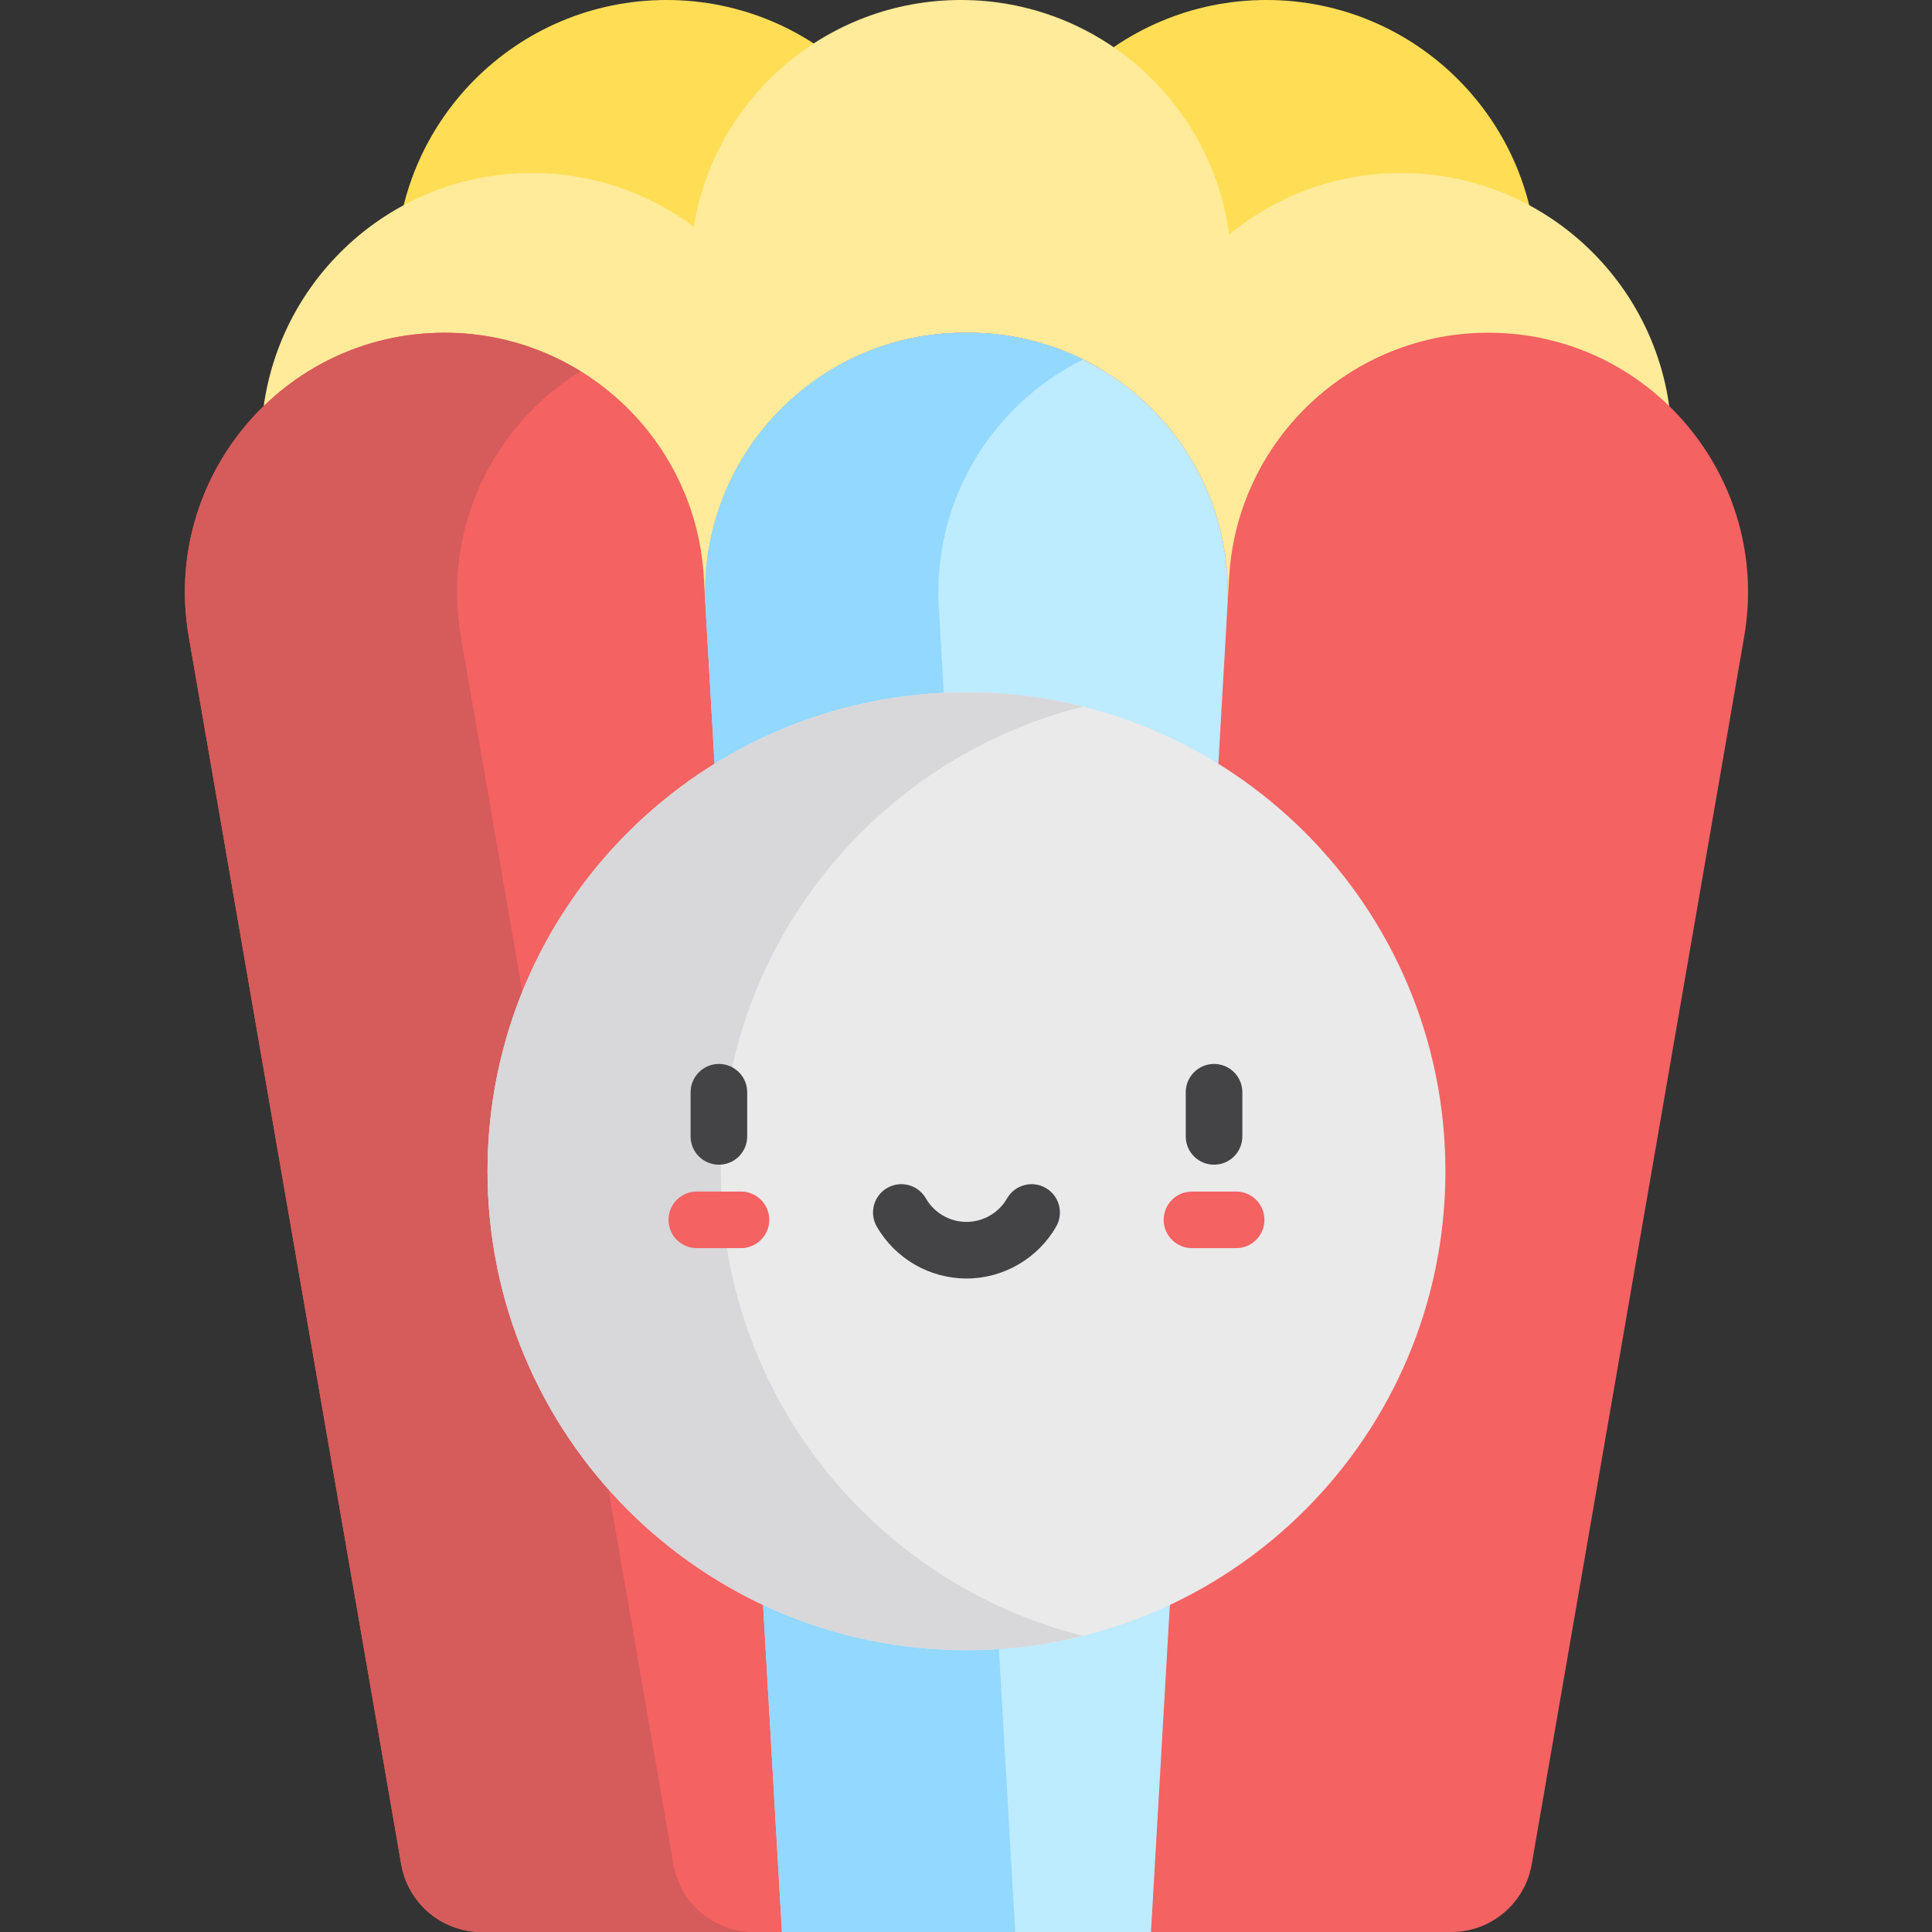 <svg height="512pt" viewBox="-49 0 512 512" width="512pt" xmlns="http://www.w3.org/2000/svg"><rect x="-49" y="0" width="512" height="512" fill="#333333" stroke="none"/><path d="m199.383 71.758c0 39.629-32.129 71.758-71.758 71.758-39.633 0-71.758-32.129-71.758-71.758 0-39.633 32.125-71.758 71.758-71.758 39.629 0 71.758 32.125 71.758 71.758zm0 0" fill="#ffde55"/><path d="m358.383 71.758c0 39.629-32.125 71.758-71.758 71.758-39.629 0-71.758-32.129-71.758-71.758 0-39.633 32.129-71.758 71.758-71.758 39.633 0 71.758 32.125 71.758 71.758zm0 0" fill="#ffde55"/><path d="m322.289 189.359c39.633 0 71.758-32.129 71.758-71.758 0-39.629-32.125-71.758-71.758-71.758-17.293 0-33.156 6.121-45.551 16.312-4.691-35.09-34.723-62.156-71.098-62.156-35.648 0-65.211 26-70.793 60.066-11.965-8.934-26.809-14.223-42.891-14.223-39.629 0-71.758 32.125-71.758 71.758 0 39.629 32.129 71.754 71.758 71.754h230.332zm0 0" fill="#ffeb99"/><path d="m345.426 88.172c-36.465 0-66.598 28.441-68.695 64.844l-.457 7.926c2.277-39.496-29.133-72.77-68.695-72.77h-.906c-39.559 0-70.973 33.273-68.695 72.766l-.457-7.922c-2.098-36.402-32.23-64.844-68.695-64.844-42.691 0-75.078 38.473-67.797 80.539l56.301 325.348c1.793 10.367 10.789 17.941 21.312 17.941h256.969c10.523 0 19.52-7.574 21.312-17.941l56.305-325.348c7.277-42.066-25.109-80.539-67.801-80.539zm0 0" fill="#f46262"/><path d="m129.441 494.059-56.305-325.348c-5.004-28.93 8.75-56.156 31.711-70.344-10.5-6.465-22.844-10.195-36.023-10.195-42.691 0-75.078 38.473-67.797 80.539l56.301 325.348c1.793 10.367 10.789 17.941 21.312 17.941h72.113c-10.523 0-19.52-7.574-21.312-17.941zm0 0" fill="#d65b5b"/><path d="m209.633 153.016.457 7.926c-1.523-26.449 12.07-50.09 33.094-62.836-10.371-6.285-22.535-9.934-35.605-9.934h-.906c-11.938 0-23.121 3.047-32.871 8.359 20.246 11.031 34.418 31.941 35.832 56.484zm0 0" fill="#d65b5b"/><path d="m206.672 88.172h.906c39.559 0 70.973 33.277 68.695 72.77l-20.25 351.059h-97.797l-20.25-351.059c-2.277-39.492 29.133-72.77 68.695-72.77zm0 0" fill="#bdebff"/><path d="m238.031 95.266c-9.168-4.531-19.496-7.094-30.453-7.094h-.906c-39.559 0-70.973 33.277-68.695 72.77l20.25 351.059h61.812l-20.25-351.059c-1.648-28.555 14.32-53.848 38.242-65.676zm0 0" fill="#92d8ff"/><path d="m334.051 310.387c0 70.098-56.828 126.926-126.926 126.926s-126.926-56.828-126.926-126.926c0-70.098 56.828-126.926 126.926-126.926s126.926 56.828 126.926 126.926zm0 0" fill="#eaeaea"/><path d="m142.012 310.387c0-59.438 40.859-109.324 96.02-123.129-9.895-2.473-20.246-3.797-30.906-3.797-70.098 0-126.926 56.828-126.926 126.926 0 70.098 56.828 126.926 126.926 126.926 10.66 0 21.012-1.324 30.906-3.797-55.16-13.801-96.02-63.691-96.02-123.129zm0 0" fill="#d8d7da"/><g fill="#444346"><path d="m207.125 338.816c-9.781 0-18.887-5.27-23.766-13.758-2.066-3.59-.828-8.176 2.762-10.242 3.594-2.062 8.176-.828 10.242 2.766 2.211 3.848 6.332 6.234 10.762 6.234s8.551-2.387 10.762-6.234c2.062-3.59 6.648-4.828 10.242-2.762 3.59 2.062 4.828 6.648 2.762 10.238-4.879 8.488-13.984 13.758-23.766 13.758zm0 0"/><path d="m272.734 308.656c-4.141 0-7.5-3.355-7.5-7.5v-11.699c0-4.141 3.359-7.5 7.5-7.5 4.145 0 7.5 3.359 7.5 7.5v11.699c0 4.145-3.355 7.5-7.5 7.5zm0 0"/><path d="m141.516 308.656c-4.145 0-7.5-3.355-7.5-7.5v-11.699c0-4.141 3.355-7.5 7.5-7.5 4.141 0 7.5 3.359 7.5 7.5v11.699c0 4.145-3.359 7.5-7.5 7.5zm0 0"/></g><path d="m278.586 330.77h-11.699c-4.141 0-7.5-3.355-7.5-7.5 0-4.141 3.359-7.5 7.5-7.5h11.699c4.145 0 7.5 3.359 7.5 7.5 0 4.145-3.355 7.5-7.5 7.5zm0 0" fill="#f46262"/><path d="m147.363 330.77h-11.699c-4.145 0-7.5-3.355-7.5-7.5 0-4.141 3.355-7.5 7.5-7.5h11.699c4.141 0 7.5 3.359 7.5 7.5 0 4.145-3.359 7.5-7.5 7.5zm0 0" fill="#f46262"/></svg>
